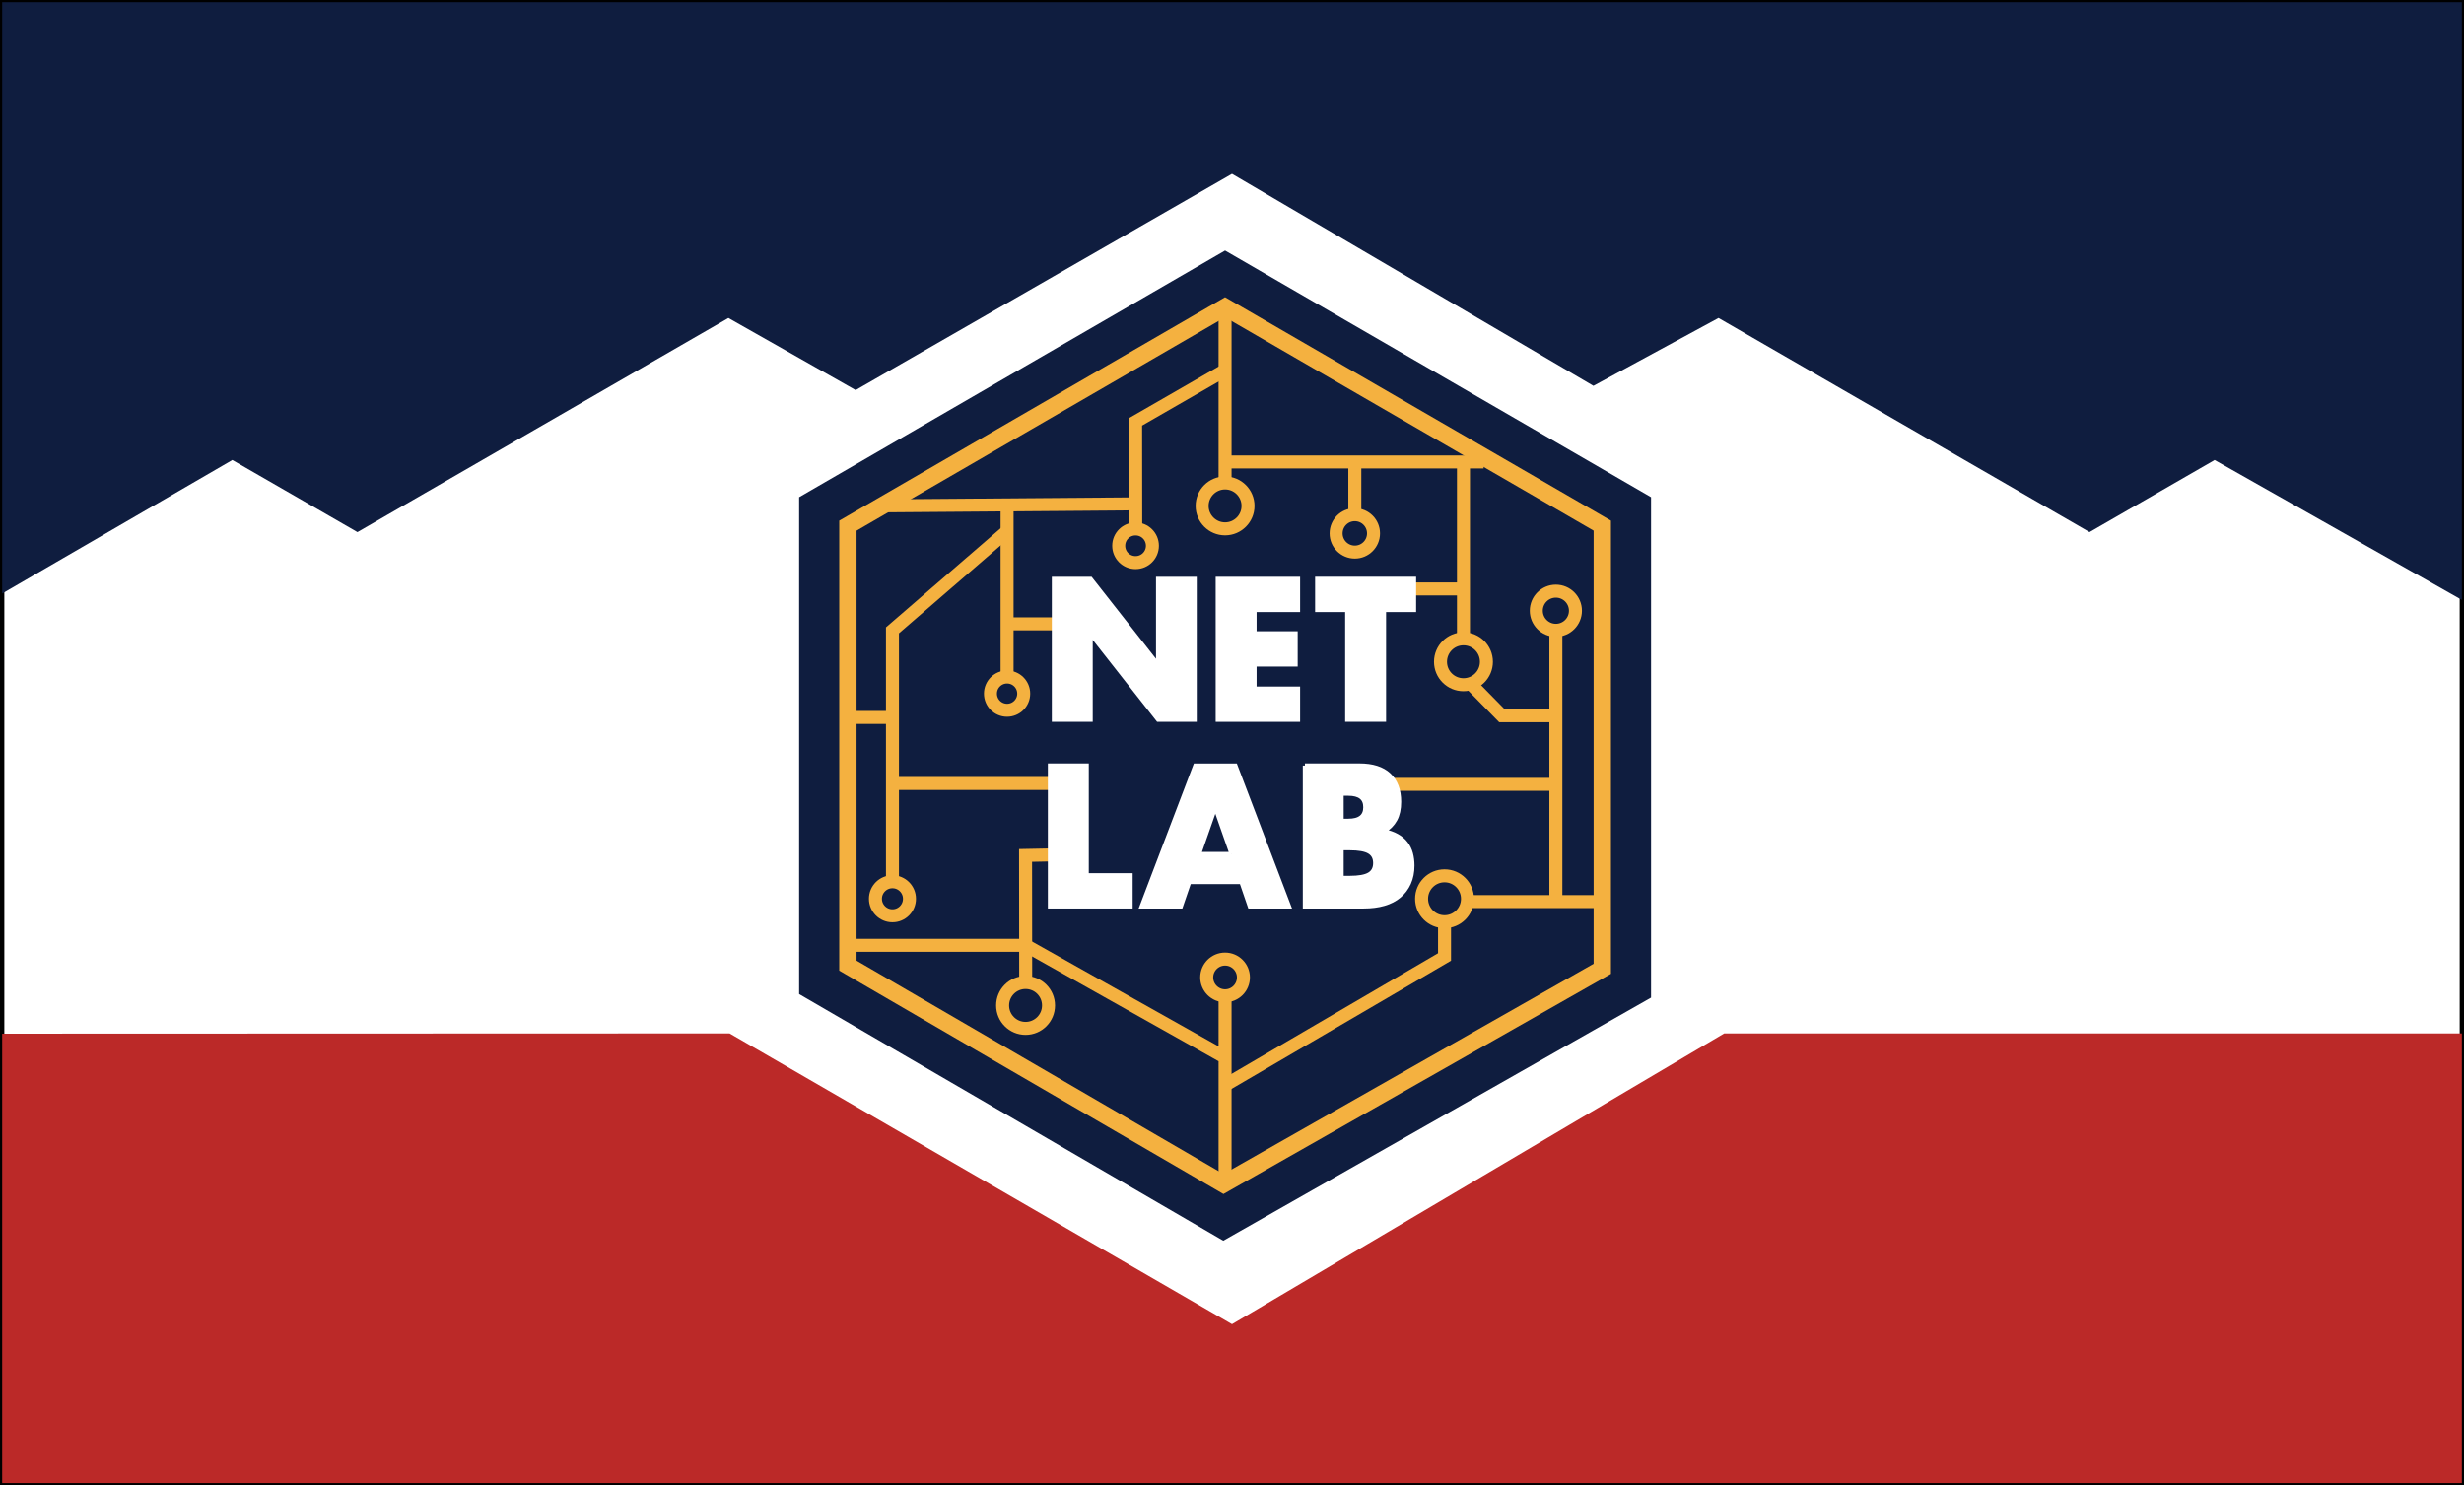 <?xml version="1.0" encoding="UTF-8"?><svg xmlns="http://www.w3.org/2000/svg" viewBox="0 0 569 343.06"><rect x="0" y="0" width="569" height="343.06" fill="#808080" stroke="none"/><defs><style>.cls-1{stroke-width:3px;}.cls-1,.cls-2,.cls-3,.cls-4{stroke-miterlimit:10;}.cls-1,.cls-3{stroke:#f4b140;}.cls-1,.cls-3,.cls-4{fill:none;}.cls-2{stroke:#fff;}.cls-2,.cls-5{fill:#fff;}.cls-3{stroke-width:4px;}.cls-4{stroke:#000;}.cls-6{fill:#0f1d3f;}.cls-6,.cls-7,.cls-5{stroke-width:0px;}.cls-7{fill:#bb2928;}</style></defs><g id="Flag"><rect class="cls-5" x=".12" y=".5" width="568.38" height="342.06"/><polygon class="cls-4" points="568.5 342.56 .5 342.56 .5 137.09 .5 .5 568.5 .5 568.5 342.56"/><polygon class="cls-6" points="568.5 138.56 511.41 106.25 482.52 122.9 396.85 73.45 367.96 89.12 284.5 40.16 197.59 90.1 168.21 73.45 82.54 122.9 53.65 106.25 .5 137.09 .5 .5 568.5 .5 568.5 138.56"/><polygon class="cls-7" points="568.5 238.69 398.16 238.69 284.5 305.85 168.48 238.69 .5 238.75 .5 342.56 568.5 342.56 568.5 238.69"/><polygon class="cls-6" points="184.54 114.84 184.54 229.6 282.49 286.57 381.27 230.42 381.27 114.84 282.9 57.87 184.54 114.84"/></g><g id="NET_Lab"><polyline class="cls-1" points="338.91 157.24 346.84 165.32 359.29 165.32 359.29 144.93 359.29 208.4 359.29 181.16 311.73 181.16"/><circle class="cls-1" cx="359.29" cy="141.06" r="4.52"/><circle class="cls-1" cx="337.95" cy="152.85" r="5.3"/><circle class="cls-1" cx="312.86" cy="123.2" r="4.32"/><line class="cls-1" x1="312.86" y1="118.88" x2="312.86" y2="107.08"/><polyline class="cls-1" points="320.75 136.03 337.95 136.03 337.95 147.54 337.95 106.7 342.61 106.7 283.56 106.7"/><line class="cls-1" x1="339.39" y1="208.24" x2="371.51" y2="208.24"/><polyline class="cls-1" points="333.58 213.54 333.58 221.03 282.9 250.65"/><circle class="cls-1" cx="333.58" cy="207.59" r="5.3"/><circle class="cls-1" cx="282.9" cy="225.76" r="4.24"/><circle class="cls-1" cx="236.83" cy="232.23" r="5.3"/><polyline class="cls-1" points="282.9 272.31 282.9 230.74 282.9 244.24 236.83 218.34"/><polyline class="cls-1" points="236.86 226.92 236.83 197.58 245.45 197.41"/><line class="cls-1" x1="236.83" y1="218.34" x2="194.3" y2="218.34"/><line class="cls-1" x1="205.09" y1="165.71" x2="194.3" y2="165.71"/><line class="cls-1" x1="231.56" y1="144.09" x2="248.6" y2="144.09"/><line class="cls-1" x1="205.09" y1="180.96" x2="248.6" y2="180.96"/><line class="cls-1" x1="232.56" y1="116.62" x2="232.56" y2="155.62"/><polyline class="cls-1" points="206.09 204.52 206.09 145.59 232.56 122.7"/><circle class="cls-1" cx="232.56" cy="160.21" r="3.84"/><circle class="cls-1" cx="206.09" cy="207.59" r="3.93"/><line class="cls-1" x1="282.9" y1="70.96" x2="282.9" y2="111.55"/><line class="cls-1" x1="261.57" y1="116.38" x2="205.09" y2="116.83"/><polyline class="cls-1" points="262.27 122.17 262.24 97.43 282.9 85.53"/><circle class="cls-1" cx="262.23" cy="126.06" r="3.89"/><circle class="cls-1" cx="282.9" cy="116.85" r="5.3"/><polygon class="cls-3" points="195.8 121.41 195.8 223.03 282.54 273.48 370.01 223.76 370.01 121.41 282.9 70.96 195.8 121.41"/><path class="cls-2" d="M243.39,166.23v-32.51h8.45l15.61,19.88v-19.88h8.41v32.51h-8.41l-15.61-19.88v19.88h-8.45Z"/><path class="cls-2" d="M299.73,140.87h-10.05v5.43h9.49v7.16h-9.49v5.61h10.05v7.16h-18.5v-32.51h18.5v7.16Z"/><path class="cls-2" d="M319.58,140.87v25.35h-8.45v-25.35h-6.94v-7.16h22.33v7.16h-6.94Z"/><path class="cls-2" d="M250.93,176.83v25.35h10.13v7.16h-18.58v-32.51h8.45Z"/><path class="cls-2" d="M286.68,203.7h-12.07l-1.94,5.65h-9.01l12.38-32.51h9.23l12.37,32.51h-9.01l-1.94-5.65ZM284.44,197.27l-3.79-10.82-3.79,10.82h7.59Z"/><path class="cls-2" d="M301.34,176.83h12.59c2.99,0,5.26.72,6.81,2.16,1.55,1.44,2.33,3.51,2.33,6.21,0,1.64-.3,3-.88,4.07-.59,1.08-1.49,1.99-2.69,2.74,1.21.23,2.23.58,3.08,1.06.85.47,1.54,1.06,2.07,1.75.53.69.91,1.47,1.14,2.33s.35,1.78.35,2.76c0,1.52-.27,2.87-.8,4.05-.53,1.18-1.28,2.17-2.24,2.97-.96.81-2.13,1.41-3.51,1.81-1.38.4-2.93.6-4.66.6h-13.58v-32.51ZM309.79,189.6h1.55c2.64,0,3.97-1.05,3.97-3.15s-1.32-3.15-3.97-3.15h-1.55v6.3ZM309.79,202.79h1.85c2.13,0,3.65-.27,4.57-.82.92-.55,1.38-1.42,1.38-2.63s-.46-2.08-1.38-2.63c-.92-.55-2.44-.82-4.57-.82h-1.85v6.9Z"/></g></svg>